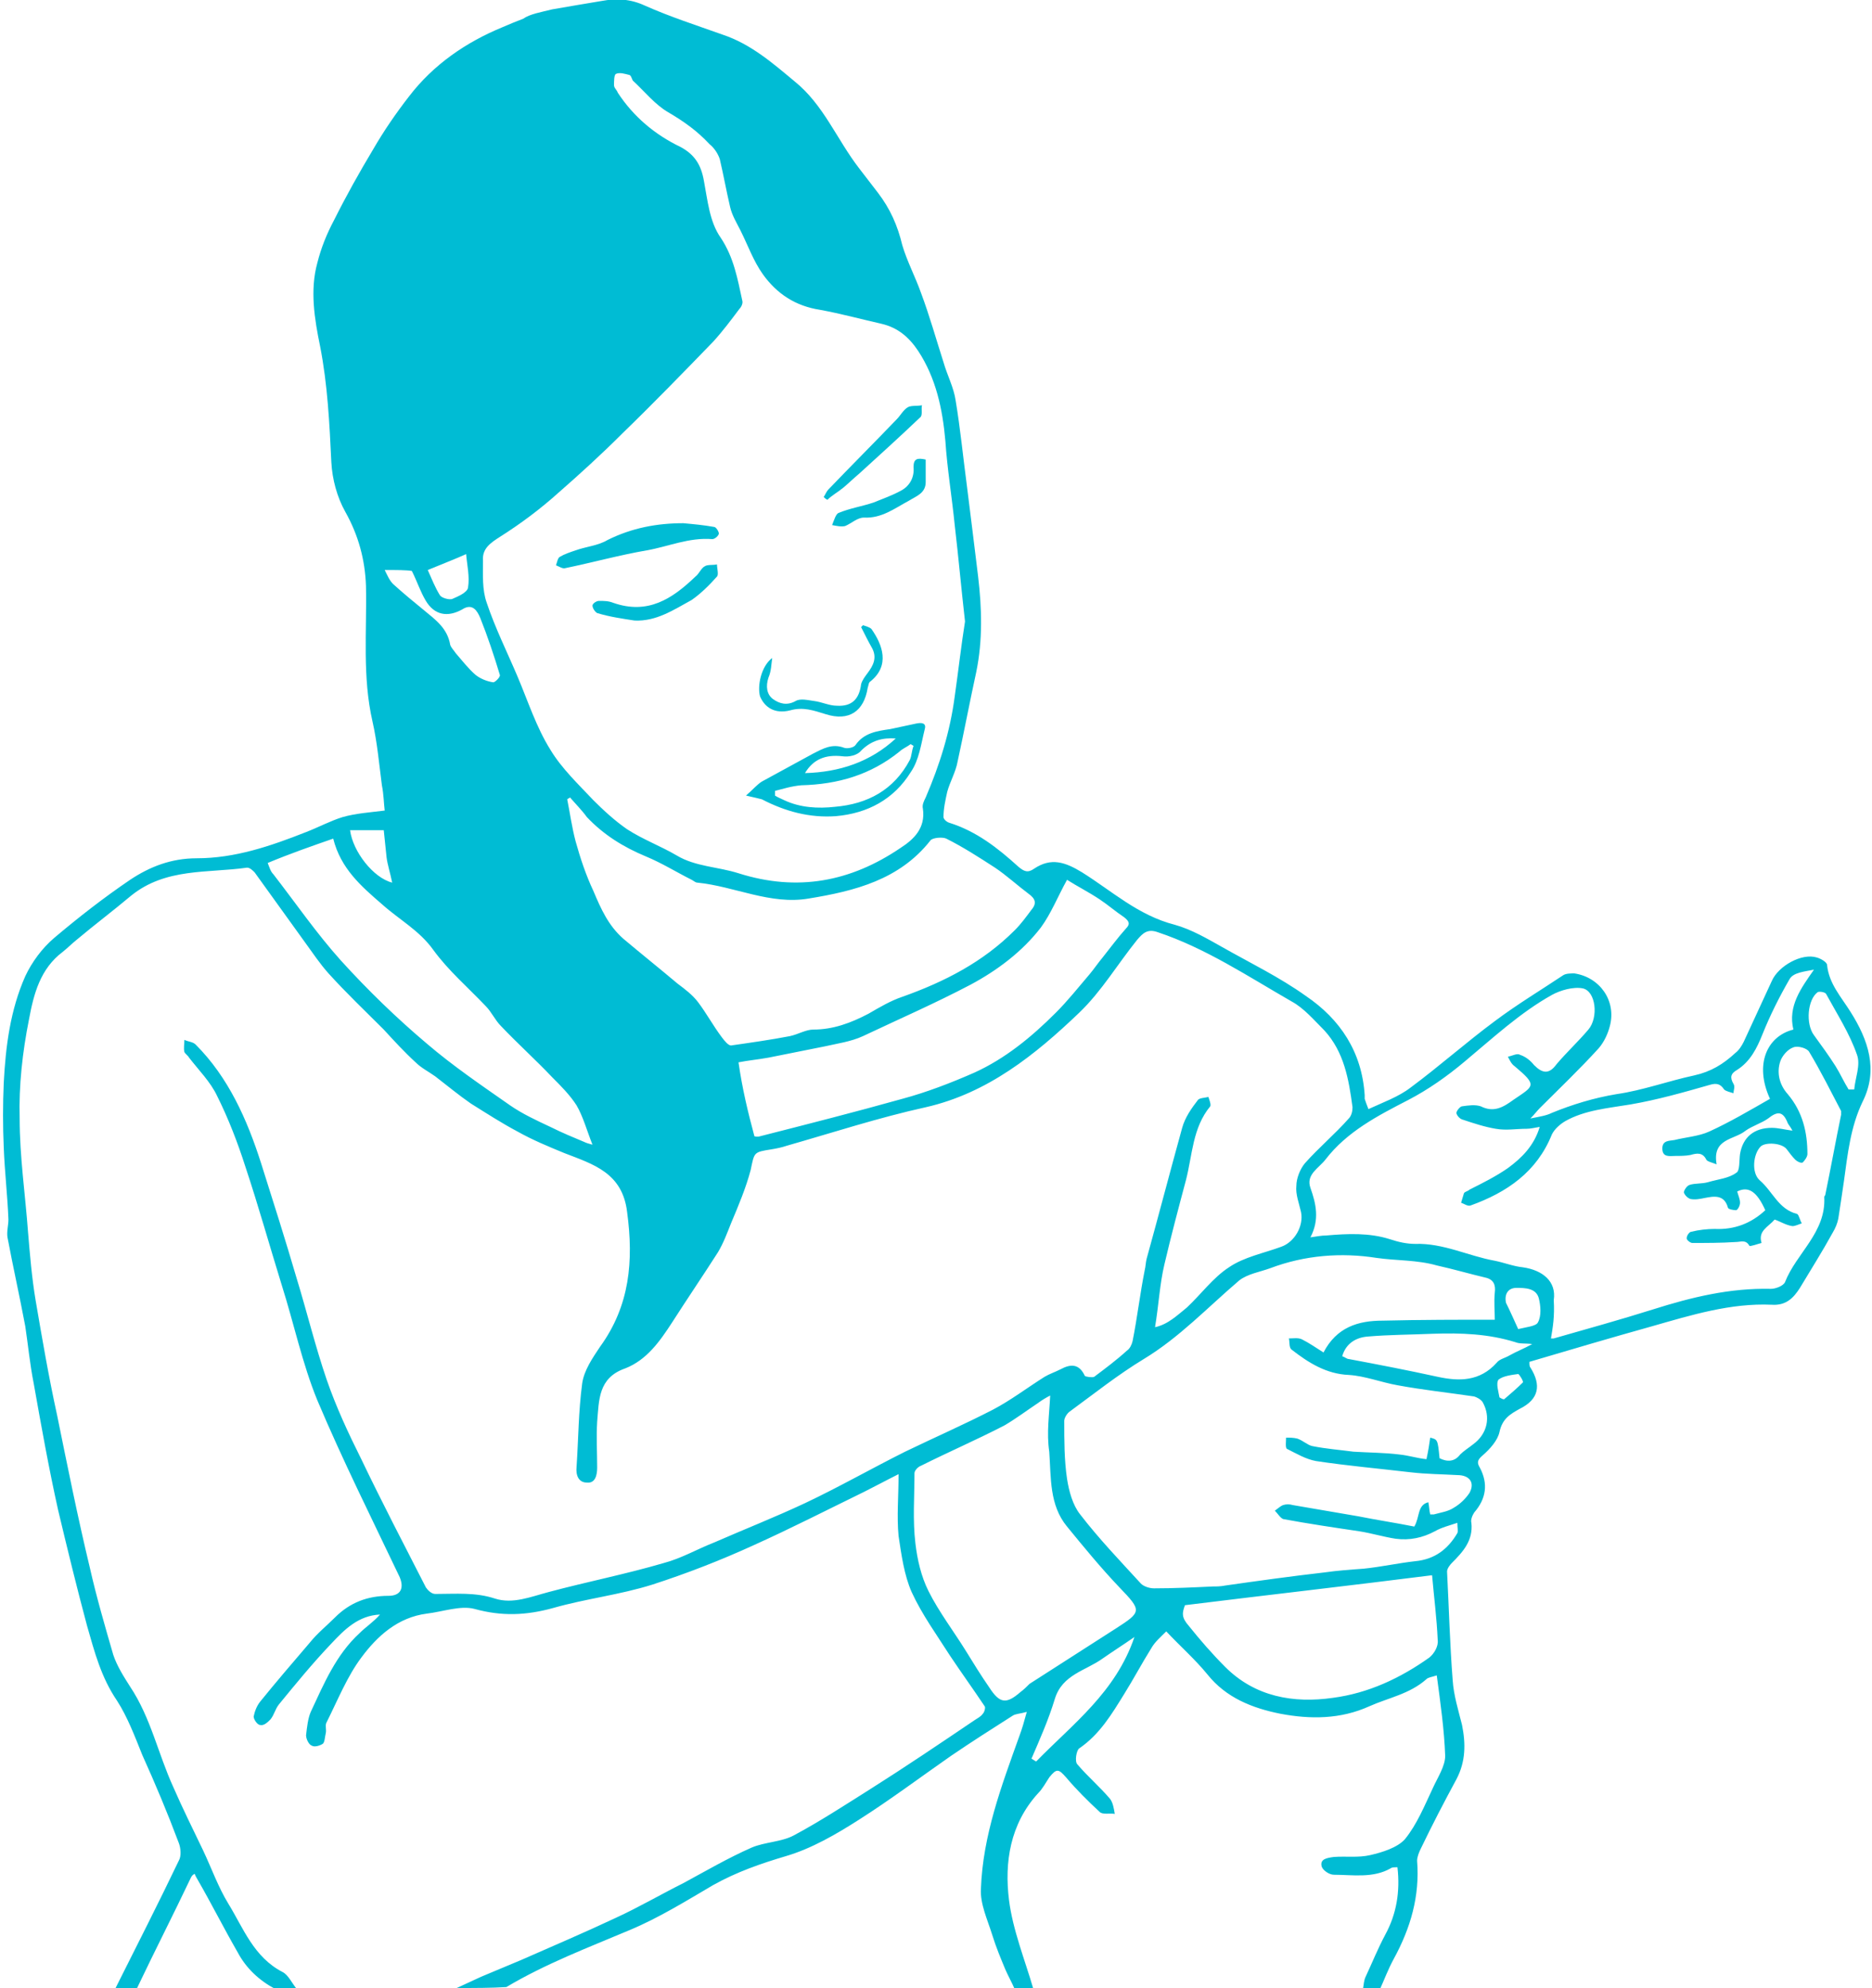 <?xml version="1.0" encoding="utf-8"?>
<!-- Generator: Adobe Illustrator 19.2.1, SVG Export Plug-In . SVG Version: 6.00 Build 0)  -->
<svg version="1.1" id="Layer_1" xmlns="http://www.w3.org/2000/svg" xmlns:xlink="http://www.w3.org/1999/xlink" x="0px" y="0px"
	 viewBox="0 0 200 212.4" style="enable-background:new 0 0 200 212.4;" xml:space="preserve">
<style type="text/css">
	.st0{fill:#00BCD4;}
</style>
<g id="wrist-pain-lady">
	<path class="st0" d="M48.8,212.4c0.9-0.4,1.7-0.8,2.6-1.2c1.4-0.6,2.9-1.2,4.3-1.8c3.4-1.5,6.7-2.9,10.1-4.5
		c2.4-1.1,4.8-2.5,7.2-3.7c2.4-1.3,4.8-2.7,7.3-3.8c1.4-0.6,3.2-0.6,4.5-1.3c2.8-1.5,5.4-3.2,8.1-4.9c3.8-2.4,7.5-4.9,11.2-7.4
		c0.3-0.2,0.7-0.4,0.9-0.7c0.2-0.2,0.3-0.7,0.2-0.8c-1.2-1.8-2.5-3.6-3.7-5.4c-1.4-2.2-3-4.4-4.1-6.8c-0.8-1.8-1.1-4-1.4-6
		c-0.2-2.1,0-4.2,0-6.6c-1.4,0.7-2.5,1.3-3.7,1.9c-3.9,1.9-7.8,3.9-11.8,5.7c-3.5,1.6-7.1,3-10.8,4.2c-3.5,1.1-7.1,1.5-10.6,2.5
		c-2.9,0.8-5.5,0.9-8.4,0.1c-1.5-0.4-3.4,0.3-5.1,0.5c-3.1,0.4-5.3,2.4-7,4.7c-1.5,2-2.5,4.5-3.7,6.9c-0.2,0.3,0,0.8-0.1,1.2
		c-0.1,0.4-0.1,0.9-0.3,1.1c-0.3,0.2-0.9,0.4-1.2,0.2c-0.3-0.1-0.6-0.7-0.6-1.1c0.1-0.9,0.2-1.8,0.5-2.5c1.4-3,2.7-6.1,5.2-8.4
		c0.7-0.7,1.5-1.2,2.2-2c-2.3,0.1-3.8,1.6-5.2,3.1c-2,2.1-3.8,4.3-5.6,6.5c-0.4,0.5-0.5,1.1-0.9,1.6c-0.3,0.3-0.7,0.7-1.1,0.6
		c-0.3,0-0.7-0.6-0.7-0.9c0.1-0.5,0.3-1.1,0.7-1.6c1.7-2.1,3.5-4.2,5.3-6.3c0.8-1,1.8-1.8,2.7-2.7c1.6-1.6,3.5-2.3,5.7-2.3
		c1.3,0,1.7-0.8,1.2-2c-3-6.3-6.1-12.5-8.8-18.9c-1.6-3.9-2.5-8.2-3.8-12.3c-1.3-4.2-2.5-8.5-3.9-12.7c-0.8-2.5-1.8-5.1-3-7.5
		c-0.7-1.5-2-2.8-3-4.1c-0.1-0.2-0.4-0.4-0.5-0.6c-0.1-0.4,0-0.9,0-1.3c0.4,0.2,0.9,0.2,1.2,0.5c3.5,3.5,5.5,8,7,12.7
		c1.3,4.1,2.6,8.2,3.8,12.3c1.1,3.6,2,7.3,3.2,10.8c1,2.9,2.3,5.7,3.7,8.5c2.2,4.6,4.6,9.2,6.9,13.7c0.2,0.3,0.6,0.7,1,0.7
		c2.2,0,4.3-0.2,6.4,0.5c1.9,0.6,3.8-0.2,5.7-0.7c4.1-1.1,8.2-1.9,12.3-3.1c1.9-0.5,3.6-1.5,5.4-2.2c3.2-1.4,6.5-2.7,9.7-4.2
		c3.6-1.7,7.1-3.7,10.7-5.5c3.1-1.5,6.3-2.9,9.4-4.5c1.9-1,3.6-2.3,5.5-3.5c0.5-0.3,1.1-0.5,1.7-0.8c1.1-0.6,2-0.6,2.6,0.7
		c0.1,0.1,0.8,0.2,1,0.1c1.2-0.9,2.4-1.8,3.5-2.8c0.3-0.2,0.5-0.6,0.6-1c0.5-2.5,0.8-5.1,1.3-7.6c0.1-0.4,0.1-0.8,0.2-1.2
		c1.3-4.7,2.5-9.3,3.8-14c0.3-1.1,1-2.1,1.7-3c0.2-0.2,0.7-0.2,1.1-0.3c0.1,0.3,0.3,0.8,0.2,1c-1.9,2.3-1.9,5.2-2.6,7.9
		c-0.8,3-1.6,6-2.3,9c-0.5,2.1-0.6,4.3-1,6.7c1.4-0.3,2.4-1.3,3.4-2.1c1.5-1.4,2.8-3.2,4.5-4.3c1.6-1.1,3.7-1.5,5.6-2.2
		c1.4-0.5,2.4-2.2,2.1-3.7c-0.2-0.9-0.6-1.9-0.5-2.8c0-0.8,0.4-1.8,0.9-2.4c1.5-1.7,3.2-3.1,4.7-4.8c0.3-0.3,0.4-0.8,0.4-1.2
		c-0.4-3-0.9-5.9-3-8.2c-1.1-1.1-2.2-2.4-3.5-3.1c-4.7-2.7-9.2-5.7-14.3-7.4c-1.1-0.4-1.6,0.1-2.2,0.8c-2.1,2.6-3.8,5.5-6.2,7.8
		c-4.7,4.5-9.8,8.6-16.4,10.1c-5,1.1-9.9,2.7-14.8,4.1c-0.6,0.2-1.1,0.3-1.7,0.4c-1.9,0.3-1.8,0.3-2.2,2.2c-0.5,1.9-1.3,3.8-2.1,5.7
		c-0.4,1-0.8,2.1-1.4,3.1c-1.6,2.5-3.3,5-4.9,7.5c-1.3,2-2.7,4-5,4.9c-2.9,1-2.8,3.4-3,5.7c-0.1,1.6,0,3.3,0,4.9
		c0,0.8-0.2,1.7-1.1,1.6c-0.9,0-1.2-0.8-1.1-1.7c0.2-3,0.2-5.9,0.6-8.9c0.2-1.4,1.1-2.7,1.9-3.9c3.2-4.4,3.6-9.2,2.9-14.4
		c-0.5-4.2-3.6-5.1-6.7-6.3c-1.7-0.7-3.4-1.4-5-2.3c-1.7-0.9-3.4-2-5-3c-1.3-0.9-2.5-1.9-3.8-2.9c-0.7-0.5-1.5-0.9-2.1-1.5
		c-1.2-1.1-2.3-2.3-3.4-3.5c-2-2-4-3.9-5.9-6c-0.9-1-1.7-2.2-2.5-3.3c-1.8-2.5-3.6-5-5.4-7.5c-0.2-0.2-0.5-0.5-0.8-0.5
		c-4.2,0.6-8.7,0-12.4,3c-1.9,1.6-3.9,3.1-5.8,4.7c-0.5,0.4-1,0.9-1.5,1.3c-2.4,1.8-3.1,4.5-3.6,7.2c-0.7,3.5-1.1,7.1-1,10.6
		c0,4.1,0.6,8.1,0.9,12.2c0.2,2.4,0.4,4.8,0.8,7.2c0.7,4.1,1.4,8.2,2.3,12.3c1.1,5.4,2.2,10.9,3.5,16.3c0.7,3.1,1.6,6.2,2.5,9.3
		c0.4,1.2,1.1,2.3,1.8,3.4c2.2,3.3,3,7.2,4.6,10.7c1,2.3,2.1,4.5,3.2,6.8c0.9,1.9,1.6,3.9,2.7,5.7c1.6,2.6,2.7,5.7,5.8,7.3
		c0.6,0.3,1,1.2,1.5,1.8c-0.8,0-1.5,0-2.3,0c-1.7-0.9-3.1-2.2-4-3.9c-1.5-2.6-2.8-5.2-4.3-7.8c-0.1-0.2-0.2-0.3-0.3-0.6
		c-0.2,0.1-0.3,0.2-0.4,0.4c-1.9,4-3.9,7.9-5.8,11.9c-0.8,0-1.5,0-2.3,0c2.3-4.6,4.6-9.1,6.8-13.7c0.3-0.5,0.2-1.4,0-1.9
		c-1.2-3.2-2.5-6.3-3.9-9.4c-0.8-2-1.6-4.1-2.7-5.8c-1.7-2.5-2.4-5.2-3.2-8c-1.1-4.1-2.1-8.2-3.1-12.4c-1-4.5-1.8-9-2.6-13.5
		c-0.4-2-0.6-4.1-0.9-6.1c-0.6-3.2-1.3-6.3-1.9-9.5c-0.1-0.6,0.1-1.3,0.1-1.9c-0.1-2.6-0.4-5.1-0.5-7.7c-0.1-2.3-0.1-4.6,0-6.9
		c0.2-3.9,0.7-7.8,2.3-11.4c0.7-1.5,1.8-3,3.1-4.1c2.6-2.2,5.3-4.3,8.1-6.2c2.1-1.4,4.4-2.3,7.1-2.3c4.1,0,7.9-1.3,11.7-2.8
		c1.3-0.5,2.6-1.2,3.9-1.6c1.4-0.4,2.9-0.5,4.5-0.7c-0.1-0.8-0.1-1.7-0.3-2.7c-0.3-2.3-0.5-4.6-1-6.8c-1.1-4.8-0.6-9.6-0.7-14.5
		c-0.1-2.8-0.8-5.4-2.2-7.9c-0.9-1.6-1.4-3.5-1.5-5.3c-0.2-4.2-0.4-8.3-1.2-12.4c-0.6-2.9-1.1-6-0.3-8.9c0.4-1.6,1-3.1,1.8-4.6
		c1.3-2.6,2.7-5.1,4.2-7.6c1.1-1.9,2.4-3.8,3.8-5.6c2.6-3.4,6.1-5.8,10-7.4c0.7-0.3,1.4-0.6,2.2-0.9C56.6,1.5,57.8,1.3,59,1
		c1.7-0.3,3.5-0.6,5.3-0.9c1.6-0.3,3.1-0.2,4.6,0.5c2.7,1.2,5.5,2.1,8.3,3.1c3,1,5.3,3,7.7,5c3.1,2.5,4.5,6.2,6.9,9.3
		c0.7,0.9,1.3,1.7,2,2.6c1.3,1.7,2.1,3.5,2.6,5.6c0.5,1.7,1.4,3.4,2,5.1c0.9,2.4,1.6,4.9,2.4,7.4c0.4,1.4,1.1,2.7,1.3,4.1
		c0.5,3,0.8,6.1,1.2,9.1c0.4,3.2,0.8,6.4,1.2,9.7c0.4,3.4,0.5,6.8-0.2,10.2c-0.7,3.2-1.3,6.4-2,9.6c-0.2,1.1-0.8,2.1-1.1,3.2
		c-0.2,0.9-0.4,1.8-0.4,2.7c0,0.2,0.3,0.5,0.6,0.6c2.9,0.9,5.2,2.7,7.4,4.7c0.6,0.5,1,0.7,1.7,0.2c1.8-1.2,3.3-0.7,5.1,0.4
		c3.2,2,6,4.6,9.9,5.6c1.8,0.5,3.5,1.5,5.1,2.4c3,1.7,6.1,3.2,8.9,5.2c3.7,2.5,6,6,6.3,10.6c0,0.1,0,0.3,0,0.4
		c0.1,0.3,0.2,0.6,0.4,1.1c1.5-0.7,3.2-1.3,4.5-2.3c3.1-2.3,5.9-4.8,9-7.1c2.4-1.8,4.9-3.3,7.3-4.9c0.3-0.2,0.8-0.2,1.2-0.2
		c2.7,0.4,4.5,2.9,3.8,5.6c-0.2,0.8-0.6,1.7-1.2,2.4c-2,2.2-4.2,4.3-6.3,6.4c-0.3,0.3-0.5,0.6-1,1.1c1-0.2,1.7-0.3,2.3-0.6
		c2.2-0.9,4.5-1.6,6.9-2c2.8-0.4,5.5-1.4,8.3-2c1.8-0.4,3.1-1.2,4.4-2.4c0.4-0.3,0.7-0.8,0.9-1.2c1-2.2,2-4.3,3-6.5
		c0.7-1.6,3.2-3,4.8-2.5c0.4,0.1,1.1,0.5,1.1,0.8c0.2,2,1.5,3.4,2.5,5c1.9,3,3,6.2,1.3,9.6c-1.3,2.7-1.6,5.6-2,8.5
		c-0.2,1.4-0.4,2.7-0.6,4c-0.1,0.5-0.3,1-0.6,1.5c-1.1,2-2.3,3.9-3.5,5.9c-0.7,1.1-1.5,1.9-3,1.8c-4.4-0.2-8.6,1.1-12.8,2.3
		c-4.3,1.2-8.7,2.5-13.1,3.8c0,0.3,0,0.5,0.1,0.6c1.2,1.9,0.9,3.4-1.1,4.4c-1.1,0.6-1.9,1.1-2.2,2.5c-0.2,0.9-1,1.8-1.8,2.5
		c-0.6,0.5-0.6,0.8-0.3,1.3c0.9,1.7,0.7,3.3-0.6,4.8c-0.2,0.3-0.4,0.8-0.3,1.1c0.2,1.9-0.9,3.1-2.1,4.3c-0.2,0.2-0.5,0.6-0.5,0.9
		c0.2,3.9,0.3,7.8,0.6,11.6c0.1,1.6,0.6,3.2,1,4.8c0.4,2,0.4,3.9-0.6,5.8c-1.3,2.4-2.6,4.9-3.8,7.4c-0.2,0.4-0.4,0.9-0.4,1.3
		c0.3,3.8-0.7,7.2-2.5,10.5c-0.6,1.1-1,2.2-1.5,3.3c-0.6,0-1.2,0-1.8,0c0.1-0.5,0.1-1,0.3-1.4c0.7-1.5,1.3-3,2.1-4.5
		c1.2-2.2,1.6-4.6,1.3-7.2c-0.3,0-0.6,0-0.7,0.1c-1.9,1.1-4.1,0.7-6.1,0.7c-0.5,0-1.2-0.5-1.3-0.9c-0.2-0.8,0.6-0.9,1.3-1
		c1.3-0.1,2.6,0.1,3.9-0.2c1.3-0.3,2.9-0.8,3.7-1.7c1.3-1.6,2.1-3.6,3-5.5c0.5-1.1,1.3-2.3,1.3-3.4c-0.1-2.8-0.5-5.6-0.9-8.6
		c-0.6,0.2-0.9,0.2-1.1,0.4c-1.8,1.6-4.1,2-6.1,2.9c-3.1,1.4-6.3,1.4-9.5,0.8c-3-0.6-5.8-1.7-7.8-4.2c-1.3-1.6-2.9-3-4.4-4.6
		c-0.6,0.6-1.2,1.1-1.6,1.8c-1,1.6-1.9,3.3-2.9,4.9c-1.3,2.1-2.6,4.3-4.8,5.8c-0.3,0.2-0.5,1.4-0.2,1.7c1.1,1.3,2.4,2.4,3.5,3.7
		c0.3,0.4,0.4,1,0.5,1.6c-0.5-0.1-1.3,0.1-1.6-0.2c-1.3-1.2-2.5-2.4-3.6-3.7c-0.8-0.9-1-1-1.8,0c-0.4,0.6-0.7,1.2-1.2,1.7
		c-3,3.3-3.6,7.4-3.1,11.4c0.4,3.2,1.7,6.4,2.6,9.5c-0.7,0-1.3,0-2,0c-0.3-0.7-0.7-1.4-1-2.1c-0.5-1.2-1-2.4-1.4-3.7
		c-0.5-1.6-1.3-3.3-1.2-4.9c0.2-5.7,2.2-11,4.1-16.3c0.3-0.8,0.5-1.5,0.8-2.6c-0.7,0.2-1.2,0.2-1.5,0.4c-2.2,1.4-4.4,2.8-6.6,4.3
		c-3.3,2.3-6.5,4.7-9.8,6.8c-2.5,1.6-5.1,3.1-7.8,3.9c-2.7,0.8-5.3,1.7-7.8,3.1c-2.9,1.7-5.8,3.5-8.9,4.8c-4.5,1.9-9,3.6-13.2,6.1
		C52.5,212.4,50.7,212.4,48.8,212.4z M103.1,66.4c-0.4-3.5-0.7-6.9-1.1-10.3c-0.3-3-0.8-6-1-9c-0.3-3.4-1-6.7-2.9-9.6
		c-1-1.5-2.2-2.5-3.9-2.9c-2.2-0.5-4.4-1.1-6.6-1.5c-2.6-0.4-4.6-1.7-6.1-3.8c-1-1.4-1.6-3.1-2.4-4.7c-0.4-0.8-0.9-1.6-1.1-2.5
		c-0.4-1.7-0.7-3.4-1.1-5.1c-0.2-0.6-0.6-1.2-1.1-1.6c-1.3-1.4-2.7-2.4-4.4-3.4c-1.4-0.8-2.5-2.2-3.8-3.4C67.5,8.4,67.4,8,67.2,8
		c-0.4-0.1-1-0.3-1.4-0.1c-0.2,0.1-0.2,0.8-0.2,1.2c0,0.3,0.3,0.5,0.4,0.8c1.7,2.6,4,4.5,6.7,5.8c1.5,0.8,2.2,1.9,2.5,3.6
		c0.4,2.1,0.6,4.4,1.8,6.1c1.4,2.1,1.8,4.4,2.3,6.7c0.1,0.3-0.1,0.7-0.3,0.9c-0.9,1.2-1.8,2.4-2.8,3.5c-3.2,3.3-6.4,6.6-9.7,9.8
		c-2.2,2.2-4.5,4.3-6.9,6.4c-1.9,1.7-3.9,3.2-6.1,4.6c-1.1,0.7-2,1.3-1.9,2.6c0,1.5-0.1,3.1,0.4,4.5c0.9,2.7,2.2,5.3,3.3,7.9
		c1.1,2.6,2,5.4,3.5,7.8c1.2,2,3,3.7,4.6,5.4c1.1,1.1,2.3,2.2,3.6,3.1c1.7,1.1,3.6,1.8,5.3,2.8c2,1.2,4.4,1.2,6.6,1.9
		c6.3,2,12,0.9,17.3-2.7c1.4-0.9,2.7-2.1,2.4-4.2c-0.1-0.4,0.1-0.8,0.3-1.2c1.5-3.5,2.6-7,3.1-10.8
		C102.4,71.6,102.7,68.9,103.1,66.4z M159.7,141c0-0.9-0.1-1.9,0-2.9c0.1-0.8-0.1-1.4-1-1.6c-1.7-0.4-3.4-0.9-5.2-1.3
		c-2.1-0.6-4.3-0.5-6.4-0.8c-3.8-0.6-7.7-0.3-11.4,1.1c-1.1,0.4-2.4,0.6-3.3,1.3c-3.4,2.9-6.4,6.1-10.2,8.4
		c-2.8,1.7-5.3,3.7-7.9,5.6c-0.3,0.2-0.6,0.7-0.6,1c0,2.1,0,4.2,0.3,6.2c0.2,1.3,0.6,2.8,1.4,3.8c2,2.6,4.3,5,6.5,7.4
		c0.3,0.3,0.9,0.5,1.4,0.5c2.1,0,4.2-0.1,6.3-0.2c0.4,0,0.8,0,1.3-0.1c3.5-0.5,7.1-1,10.6-1.4c1.4-0.2,2.8-0.3,4.2-0.4
		c1.9-0.2,3.7-0.6,5.5-0.8c2.1-0.2,3.5-1.3,4.5-3c0.1-0.2,0-0.6,0-1.1c-0.9,0.3-1.7,0.5-2.4,0.9c-1.3,0.7-2.7,1-4.2,0.8
		c-1.3-0.2-2.6-0.6-3.9-0.8c-2.7-0.4-5.4-0.8-8.1-1.3c-0.3-0.1-0.6-0.6-0.9-0.9c0.3-0.2,0.6-0.5,0.9-0.6c0.3-0.1,0.7-0.1,1,0
		c2.3,0.4,4.7,0.8,7,1.2c2,0.4,4,0.7,6,1.1c0.6-1,0.3-2.3,1.5-2.6c0.1,0.5,0.1,0.9,0.2,1.3c0.2,0,0.3,0,0.4,0
		c0.7-0.2,1.5-0.3,2.1-0.7c0.7-0.4,1.3-1,1.7-1.6c0.6-1.1,0-1.9-1.3-1.9c-1.7-0.1-3.3-0.1-5-0.3c-3.4-0.4-6.8-0.7-10.1-1.2
		c-1.1-0.2-2.1-0.8-3.1-1.3c-0.2-0.1-0.1-0.8-0.1-1.2c0.4,0,0.8,0,1.2,0.1c0.6,0.2,1.1,0.7,1.6,0.8c1.5,0.3,2.9,0.4,4.4,0.6
		c1.6,0.1,3.3,0.1,4.9,0.3c1,0.1,1.9,0.4,2.9,0.5c0.2-0.9,0.3-1.6,0.4-2.3c0.8,0.2,0.8,0.2,1,2.2c0.8,0.4,1.6,0.4,2.2-0.4
		c0.4-0.4,0.9-0.7,1.4-1.1c1.5-1.1,1.9-2.9,1-4.5c-0.2-0.3-0.6-0.5-0.9-0.6c-2.7-0.4-5.5-0.7-8.2-1.2c-1.7-0.3-3.5-1-5.2-1.1
		c-2.4-0.1-4.3-1.3-6.1-2.7c-0.3-0.2-0.2-0.8-0.3-1.2c0.5,0,1-0.1,1.4,0.1c0.8,0.4,1.5,0.9,2.3,1.4c1.4-2.7,3.7-3.4,6.3-3.4
		C151.8,141,155.9,141,159.7,141z M165.7,143c0,0,0.2,0,0.3,0c3.5-1,7.1-2,10.6-3.1c4.1-1.3,8.2-2.3,12.6-2.2c0.5,0,1.3-0.3,1.5-0.7
		c1.2-3.1,4.4-5.3,4.2-9.1c0-0.1,0.1-0.2,0.1-0.2c0.6-2.9,1.1-5.7,1.7-8.6c0-0.1,0-0.3,0-0.4c-1.1-2.1-2.2-4.3-3.4-6.3
		c-0.2-0.4-1.2-0.7-1.7-0.5c-0.6,0.2-1.2,0.9-1.4,1.5c-0.4,1.2-0.1,2.5,0.8,3.5c1.6,1.9,2.1,4.1,2.1,6.4c0,0.3-0.3,0.7-0.5,0.9
		c-0.2,0.1-0.6-0.1-0.8-0.3c-0.3-0.3-0.6-0.7-0.9-1.1c-0.5-0.7-2.3-0.8-2.8-0.3c-0.8,0.8-1,2.8-0.1,3.6c1.4,1.2,2,3.1,4,3.6
		c0.2,0.1,0.3,0.7,0.5,1c-0.3,0.1-0.7,0.3-1,0.3c-0.7-0.1-1.3-0.5-1.9-0.7c-0.7,0.8-1.8,1.2-1.4,2.5c-0.4,0.1-1.2,0.4-1.3,0.3
		c-0.4-0.7-0.9-0.4-1.5-0.4c-1.5,0.1-3.1,0.1-4.6,0.1c-0.2,0-0.6-0.3-0.6-0.5c0-0.3,0.3-0.7,0.5-0.7c0.8-0.2,1.7-0.3,2.5-0.3
		c2.1,0.1,3.9-0.6,5.4-2c-0.9-2-1.8-2.6-3-2c0.1,0.4,0.3,0.8,0.3,1.2c0,0.3-0.2,0.7-0.4,0.8c-0.3,0-0.9-0.1-0.9-0.3
		c-0.4-1.4-1.5-1.2-2.5-1c-0.5,0.1-1,0.2-1.5,0.1c-0.3-0.1-0.6-0.4-0.7-0.7c0-0.2,0.3-0.7,0.6-0.8c0.6-0.2,1.3-0.1,2-0.3
		c1-0.3,2.2-0.4,3-1c0.4-0.2,0.3-1.3,0.4-2c0.3-1.8,1.5-2.8,3.4-2.8c0.7,0,1.4,0.2,2.2,0.3c-0.2-0.4-0.4-0.6-0.5-0.8
		c-0.5-1.3-1.1-1.3-2.1-0.5c-0.7,0.5-1.7,0.8-2.4,1.3c-1.2,1-3.6,0.8-3.1,3.6c-0.5-0.2-1-0.3-1.1-0.5c-0.4-0.8-1-0.7-1.7-0.5
		c-0.5,0.1-1.1,0.1-1.6,0.1c-0.6,0-1.4,0.2-1.4-0.8c0-0.9,0.8-0.8,1.3-0.9c1.2-0.3,2.6-0.4,3.7-0.9c2.2-1,4.4-2.3,6.5-3.5
		c-1.7-3.7-0.3-6.7,2.5-7.4c-0.6-2.5,0.8-4.4,2.2-6.4c-1,0.2-2.2,0.3-2.6,1c-1.1,1.9-2.1,3.9-2.9,5.9c-0.6,1.5-1.3,2.9-2.7,3.8
		c-0.7,0.4-0.8,0.8-0.4,1.5c0.2,0.3,0,0.7,0,1c-0.3-0.1-0.8-0.2-1-0.4c-0.4-0.6-0.8-0.7-1.5-0.5c-2.8,0.8-5.6,1.6-8.5,2.1
		c-2.4,0.4-4.9,0.6-7,1.8c-0.5,0.3-1.1,0.8-1.4,1.4c-1.6,4-4.8,6.2-8.7,7.6c-0.3,0.1-0.7-0.2-1-0.3c0.1-0.3,0.2-0.7,0.3-1
		c0.1-0.2,0.4-0.2,0.6-0.4c1.4-0.7,2.8-1.4,4.1-2.3c1.5-1.1,2.8-2.4,3.4-4.4c-0.6,0.1-1,0.2-1.4,0.2c-1.1,0-2.2,0.2-3.3,0
		c-1.2-0.2-2.4-0.6-3.6-1c-0.3-0.1-0.6-0.5-0.6-0.7c0-0.2,0.4-0.7,0.6-0.7c0.7-0.1,1.4-0.2,2,0c1.4,0.7,2.4,0.1,3.5-0.7
		c2.2-1.5,2.6-1.5,0.1-3.6c-0.3-0.2-0.5-0.6-0.7-1c0.5-0.1,1-0.4,1.3-0.2c0.6,0.2,1.1,0.6,1.5,1.1c0.9,0.9,1.6,1,2.4-0.1
		c1.1-1.3,2.3-2.4,3.4-3.7c1.1-1.3,0.8-4.1-0.6-4.4c-1-0.2-2.4,0.2-3.3,0.7c-3.4,1.9-6.3,4.6-9.3,7.1c-1.9,1.6-3.9,3-6,4.1
		c-3.3,1.7-6.6,3.4-8.9,6.4c-0.7,0.9-2.1,1.6-1.6,3c0.6,1.7,1,3.4,0,5.3c0.7-0.1,1.2-0.2,1.7-0.2c2.3-0.2,4.6-0.3,6.8,0.4
		c0.9,0.3,1.8,0.5,2.7,0.5c3-0.1,5.7,1.3,8.5,1.8c1,0.2,2,0.6,3,0.7c2.1,0.3,3.6,1.5,3.3,3.5C166.1,140.7,165.9,141.8,165.7,143z
		 M60.9,85.2c-0.1,0.1-0.2,0.1-0.3,0.2c0.3,1.5,0.5,3,0.9,4.5c0.5,1.8,1.1,3.6,1.9,5.3c0.8,1.9,1.6,3.7,3.2,5.1
		c1.9,1.6,3.9,3.2,5.8,4.8c0.8,0.6,1.6,1.2,2.2,2c0.9,1.2,1.6,2.5,2.5,3.7c0.3,0.4,0.7,0.9,1,0.9c2.1-0.3,4.2-0.6,6.3-1
		c0.9-0.2,1.7-0.7,2.5-0.7c2.1,0,4-0.7,5.9-1.7c1.2-0.7,2.4-1.4,3.6-1.8c4.5-1.6,8.6-3.7,12-7.1c0.7-0.7,1.2-1.4,1.8-2.2
		c0.6-0.7,0.4-1.2-0.3-1.7c-1.2-0.9-2.4-2-3.6-2.8c-1.7-1.1-3.4-2.2-5.2-3.1c-0.4-0.2-1.5-0.1-1.7,0.2c-3.3,4.2-8.1,5.4-13,6.2
		c-4.1,0.7-7.9-1.3-11.9-1.7c-0.2,0-0.4-0.2-0.6-0.3c-1.6-0.8-3.2-1.8-4.9-2.5c-2.4-1-4.5-2.3-6.3-4.2
		C62.2,86.6,61.5,85.9,60.9,85.2z M112.2,149.1c-0.4,0.2-0.9,0.5-1.3,0.8c-1.2,0.8-2.4,1.7-3.6,2.4c-2.9,1.5-5.9,2.8-8.9,4.3
		c-0.3,0.1-0.7,0.5-0.7,0.8c0,2.5-0.2,5,0.1,7.5c0.2,1.7,0.6,3.5,1.4,5.1c1.1,2.2,2.7,4.3,4,6.4c0.8,1.3,1.6,2.6,2.5,3.9
		c1.1,1.7,1.8,1.8,3.3,0.5c0.4-0.3,0.7-0.6,1-0.9c3.1-2,6.1-3.9,9.2-5.9c2.8-1.8,2.8-1.9,0.4-4.4c-2-2.1-3.8-4.3-5.6-6.5
		c-1.9-2.3-1.7-5.2-1.9-8C111.8,153.1,112.1,151.2,112.2,149.1z M80.6,121.4c0,0,0.3,0.1,0.6,0c5.1-1.3,10.2-2.6,15.2-4
		c2.6-0.7,5.2-1.7,7.7-2.8c3.3-1.5,6.1-3.8,8.7-6.4c1.3-1.3,2.4-2.7,3.6-4.1c0.5-0.6,0.9-1.2,1.4-1.8c0.8-1,1.6-2.1,2.5-3.1
		c0.5-0.5,0.3-0.8-0.2-1.2c-0.9-0.6-1.7-1.3-2.6-1.9c-1.2-0.8-2.4-1.4-3.5-2.1c-1,1.8-1.7,3.6-2.8,5.1c-2,2.6-4.7,4.6-7.5,6.1
		c-3.8,2-7.7,3.7-11.5,5.5c-1.3,0.6-2.8,0.8-4.1,1.1c-1,0.2-2,0.4-3,0.6c-1,0.2-2,0.4-3,0.6c-1.1,0.2-2.2,0.3-3.2,0.5
		C79.3,116.3,79.9,118.8,80.6,121.4z M28.6,92.2c0.2,0.5,0.3,0.9,0.6,1.2c2.4,3.1,4.6,6.3,7.2,9.2c2.9,3.2,6,6.2,9.2,8.9
		c2.8,2.4,5.9,4.5,8.9,6.6c1.3,0.9,2.8,1.6,4.3,2.3c1.2,0.6,2.4,1.1,3.6,1.6c0.2,0.1,0.5,0.2,0.9,0.3c-0.6-1.5-1-3-1.7-4.2
		c-0.7-1.1-1.7-2.1-2.6-3c-1.8-1.9-3.7-3.6-5.5-5.5c-0.6-0.6-1-1.5-1.6-2.1c-1.9-2-4-3.8-5.6-6c-1.5-2.1-3.6-3.2-5.5-4.9
		c-2.2-1.9-4.4-3.8-5.2-7C33.3,90.4,31,91.2,28.6,92.2z M126.6,171.5c-0.3,0.8-0.4,1.3,0.4,2.2c1.2,1.5,2.5,3,3.9,4.4
		c3.2,3.2,7.3,3.9,11.5,3.3c3.8-0.5,7.2-2.1,10.3-4.3c0.5-0.4,1-1.2,0.9-1.9c-0.1-2.3-0.4-4.6-0.6-6.9
		C144.3,169.4,135.5,170.4,126.6,171.5z M143.4,144.9c0.3,0.1,0.5,0.3,0.7,0.3c3.2,0.6,6.3,1.2,9.5,1.9c2.3,0.5,4.5,0.5,6.3-1.5
		c0.3-0.4,0.9-0.5,1.4-0.8c0.7-0.4,1.5-0.7,2.4-1.2c-0.8-0.1-1.3,0-1.8-0.2c-2.9-0.9-5.8-1-8.8-0.9c-2.3,0.1-4.7,0.1-7,0.3
		C144.9,142.9,143.8,143.5,143.4,144.9z M110.2,187.9c0.2,0.1,0.3,0.2,0.5,0.3c3.9-4,8.5-7.4,10.5-13.3c-1.3,0.9-2.4,1.6-3.4,2.3
		c-1.8,1.3-4.3,1.7-5.1,4.3C112,183.8,111.1,185.8,110.2,187.9z M41.1,60.9c0.3,0.6,0.5,1.1,0.9,1.5c1.1,1,2.2,1.9,3.3,2.8
		c1.2,1,2.5,1.9,2.8,3.7c0.1,0.3,0.4,0.6,0.6,0.9c0.7,0.8,1.3,1.6,2.1,2.3c0.5,0.4,1.2,0.7,1.9,0.8c0.2,0,0.8-0.6,0.7-0.8
		c-0.6-2-1.3-4.1-2.1-6.1c-0.3-0.7-0.8-1.6-1.9-0.9c-1.6,0.9-3,0.6-3.9-0.9c-0.6-1-0.9-2-1.5-3.2C43.4,60.9,42.4,60.9,41.1,60.9z
		 M197.5,116.4c0.2,0,0.4,0,0.6,0c0.1-1.2,0.7-2.6,0.3-3.7c-0.8-2.3-2.1-4.3-3.3-6.5c-0.1-0.2-0.7-0.3-0.9-0.2
		c-1.1,0.8-1.3,3.4-0.4,4.6c0.8,1.1,1.6,2.2,2.3,3.3C196.6,114.7,197,115.6,197.5,116.4z M41.9,94.3c-0.2-1-0.5-1.9-0.6-2.7
		c-0.1-0.9-0.2-1.9-0.3-2.9c-1.3,0-2.5,0-3.6,0C37.7,91,39.9,93.8,41.9,94.3z M45.7,60.9c0.4,0.9,0.8,1.9,1.3,2.7
		c0.2,0.3,1,0.5,1.3,0.4c0.7-0.3,1.6-0.7,1.7-1.2c0.2-1.2-0.1-2.4-0.2-3.6C48.7,59.7,47.4,60.2,45.7,60.9z M162.2,142
		c0.8-0.2,1.9-0.3,2.1-0.7c0.4-0.7,0.3-1.8,0.1-2.6c-0.3-1.1-1.5-1.1-2.4-1.1c-0.9,0-1.3,0.7-1.1,1.6
		C161.3,140,161.7,140.9,162.2,142z M160.2,149.3c0.2,0.1,0.3,0.2,0.5,0.2c0.7-0.6,1.4-1.2,2-1.8c0.1-0.1-0.4-0.9-0.5-0.9
		c-0.7,0.1-1.6,0.2-2.1,0.6C159.8,147.8,160.1,148.7,160.2,149.3z"/>
	<path class="st0" d="M79.7,85c0.7-0.6,1.2-1.2,1.7-1.5c1.8-1,3.7-2,5.5-3c1-0.5,2-1.1,3.3-0.6c0.3,0.1,1,0,1.2-0.3
		c0.9-1.3,2.3-1.5,3.7-1.7c0.9-0.2,1.9-0.4,2.8-0.6c0.5-0.1,1.1-0.1,0.9,0.6c-0.4,1.6-0.6,3.3-1.5,4.6c-1.8,2.9-4.6,4.4-8,4.7
		c-2.8,0.2-5.4-0.5-7.9-1.8C81,85.3,80.6,85.2,79.7,85z M82.8,84.5c0,0.2,0,0.3,0,0.5c0.3,0.2,0.6,0.3,1,0.5
		c1.7,0.8,3.6,0.9,5.4,0.7c3.5-0.3,6.3-1.8,8-5c0.2-0.4,0.2-1,0.4-1.5c-0.1-0.1-0.2-0.1-0.3-0.2c-0.4,0.3-0.9,0.5-1.2,0.8
		c-3.1,2.5-6.6,3.5-10.5,3.6C84.5,84,83.6,84.3,82.8,84.5z M95.7,78.9c-1.4-0.1-2.6,0.2-3.7,1.3c-0.4,0.5-1.3,0.7-2,0.6
		c-1.8-0.2-3.1,0.3-4,1.8C89.7,82.5,93,81.4,95.7,78.9z"/>
	<path class="st0" d="M73,55.9c1.1,0.1,2.2,0.2,3.3,0.4c0.2,0,0.5,0.5,0.5,0.7c0,0.2-0.4,0.6-0.7,0.6c-2.5-0.2-4.7,0.8-7,1.2
		c-2.9,0.5-5.8,1.3-8.7,1.9c-0.3,0.1-0.7-0.2-1-0.3c0.1-0.3,0.2-0.8,0.4-0.9c0.5-0.3,1.1-0.5,1.7-0.7c1.1-0.4,2.4-0.5,3.4-1.1
		C67.5,56.4,70.2,55.9,73,55.9z"/>
	<path class="st0" d="M82.5,70.3c-0.1,0.7-0.1,1.4-0.4,2.1c-0.3,0.9-0.2,1.8,0.5,2.3c0.7,0.5,1.5,0.7,2.4,0.2c0.5-0.3,1.3-0.1,2,0
		c0.8,0.1,1.6,0.5,2.4,0.5c1.6,0.1,2.4-0.7,2.6-2.3c0.1-0.4,0.4-0.8,0.7-1.2c0.6-0.8,1-1.6,0.5-2.6c-0.4-0.7-0.8-1.5-1.2-2.3
		c0.1-0.1,0.2-0.2,0.2-0.2c0.3,0.1,0.7,0.2,0.9,0.4c1.2,1.7,2,3.9-0.1,5.6c-0.2,0.1-0.2,0.4-0.3,0.7c-0.4,2.5-2,3.6-4.5,2.8
		c-1.3-0.4-2.4-0.8-3.8-0.4c-1.6,0.4-2.7-0.3-3.2-1.5C80.9,73.3,81.3,71.2,82.5,70.3z"/>
	<path class="st0" d="M67.8,66.3c-1.3-0.2-2.7-0.4-4-0.8c-0.2-0.1-0.5-0.5-0.5-0.8c0-0.2,0.4-0.5,0.7-0.5c0.5,0,1,0,1.5,0.2
		c3.7,1.3,6.3-0.4,8.8-2.8c0.4-0.3,0.6-0.9,1-1.1c0.3-0.2,0.9-0.1,1.3-0.2c0,0.4,0.2,1.1,0,1.3c-0.8,0.9-1.7,1.8-2.7,2.5
		C71.9,65.2,70.1,66.4,67.8,66.3z"/>
	<path class="st0" d="M88,53.1c0.2-0.3,0.3-0.6,0.5-0.8c2.4-2.5,4.9-5,7.3-7.5c0.4-0.4,0.7-1,1.2-1.3c0.4-0.2,1-0.1,1.5-0.2
		c-0.1,0.4,0.1,1.1-0.2,1.3c-2.1,2-4.3,4-6.5,6c-0.6,0.5-1.1,1-1.7,1.5c-0.6,0.5-1.2,0.8-1.7,1.3C88.2,53.3,88.1,53.2,88,53.1z"/>
	<path class="st0" d="M98.9,49.1c0,0.8,0,1.6,0,2.4c0,1.2-1,1.5-1.8,2c-1.5,0.8-2.9,1.9-4.8,1.8c-0.7,0-1.3,0.6-2,0.9
		c-0.4,0.1-0.9,0-1.4-0.1c0.2-0.5,0.4-1.2,0.7-1.3c1.2-0.5,2.5-0.7,3.7-1.1c1-0.4,2.1-0.8,3-1.3c0.9-0.5,1.4-1.4,1.3-2.5
		C97.6,49,98,48.9,98.9,49.1z"/>
</g>
</svg>
